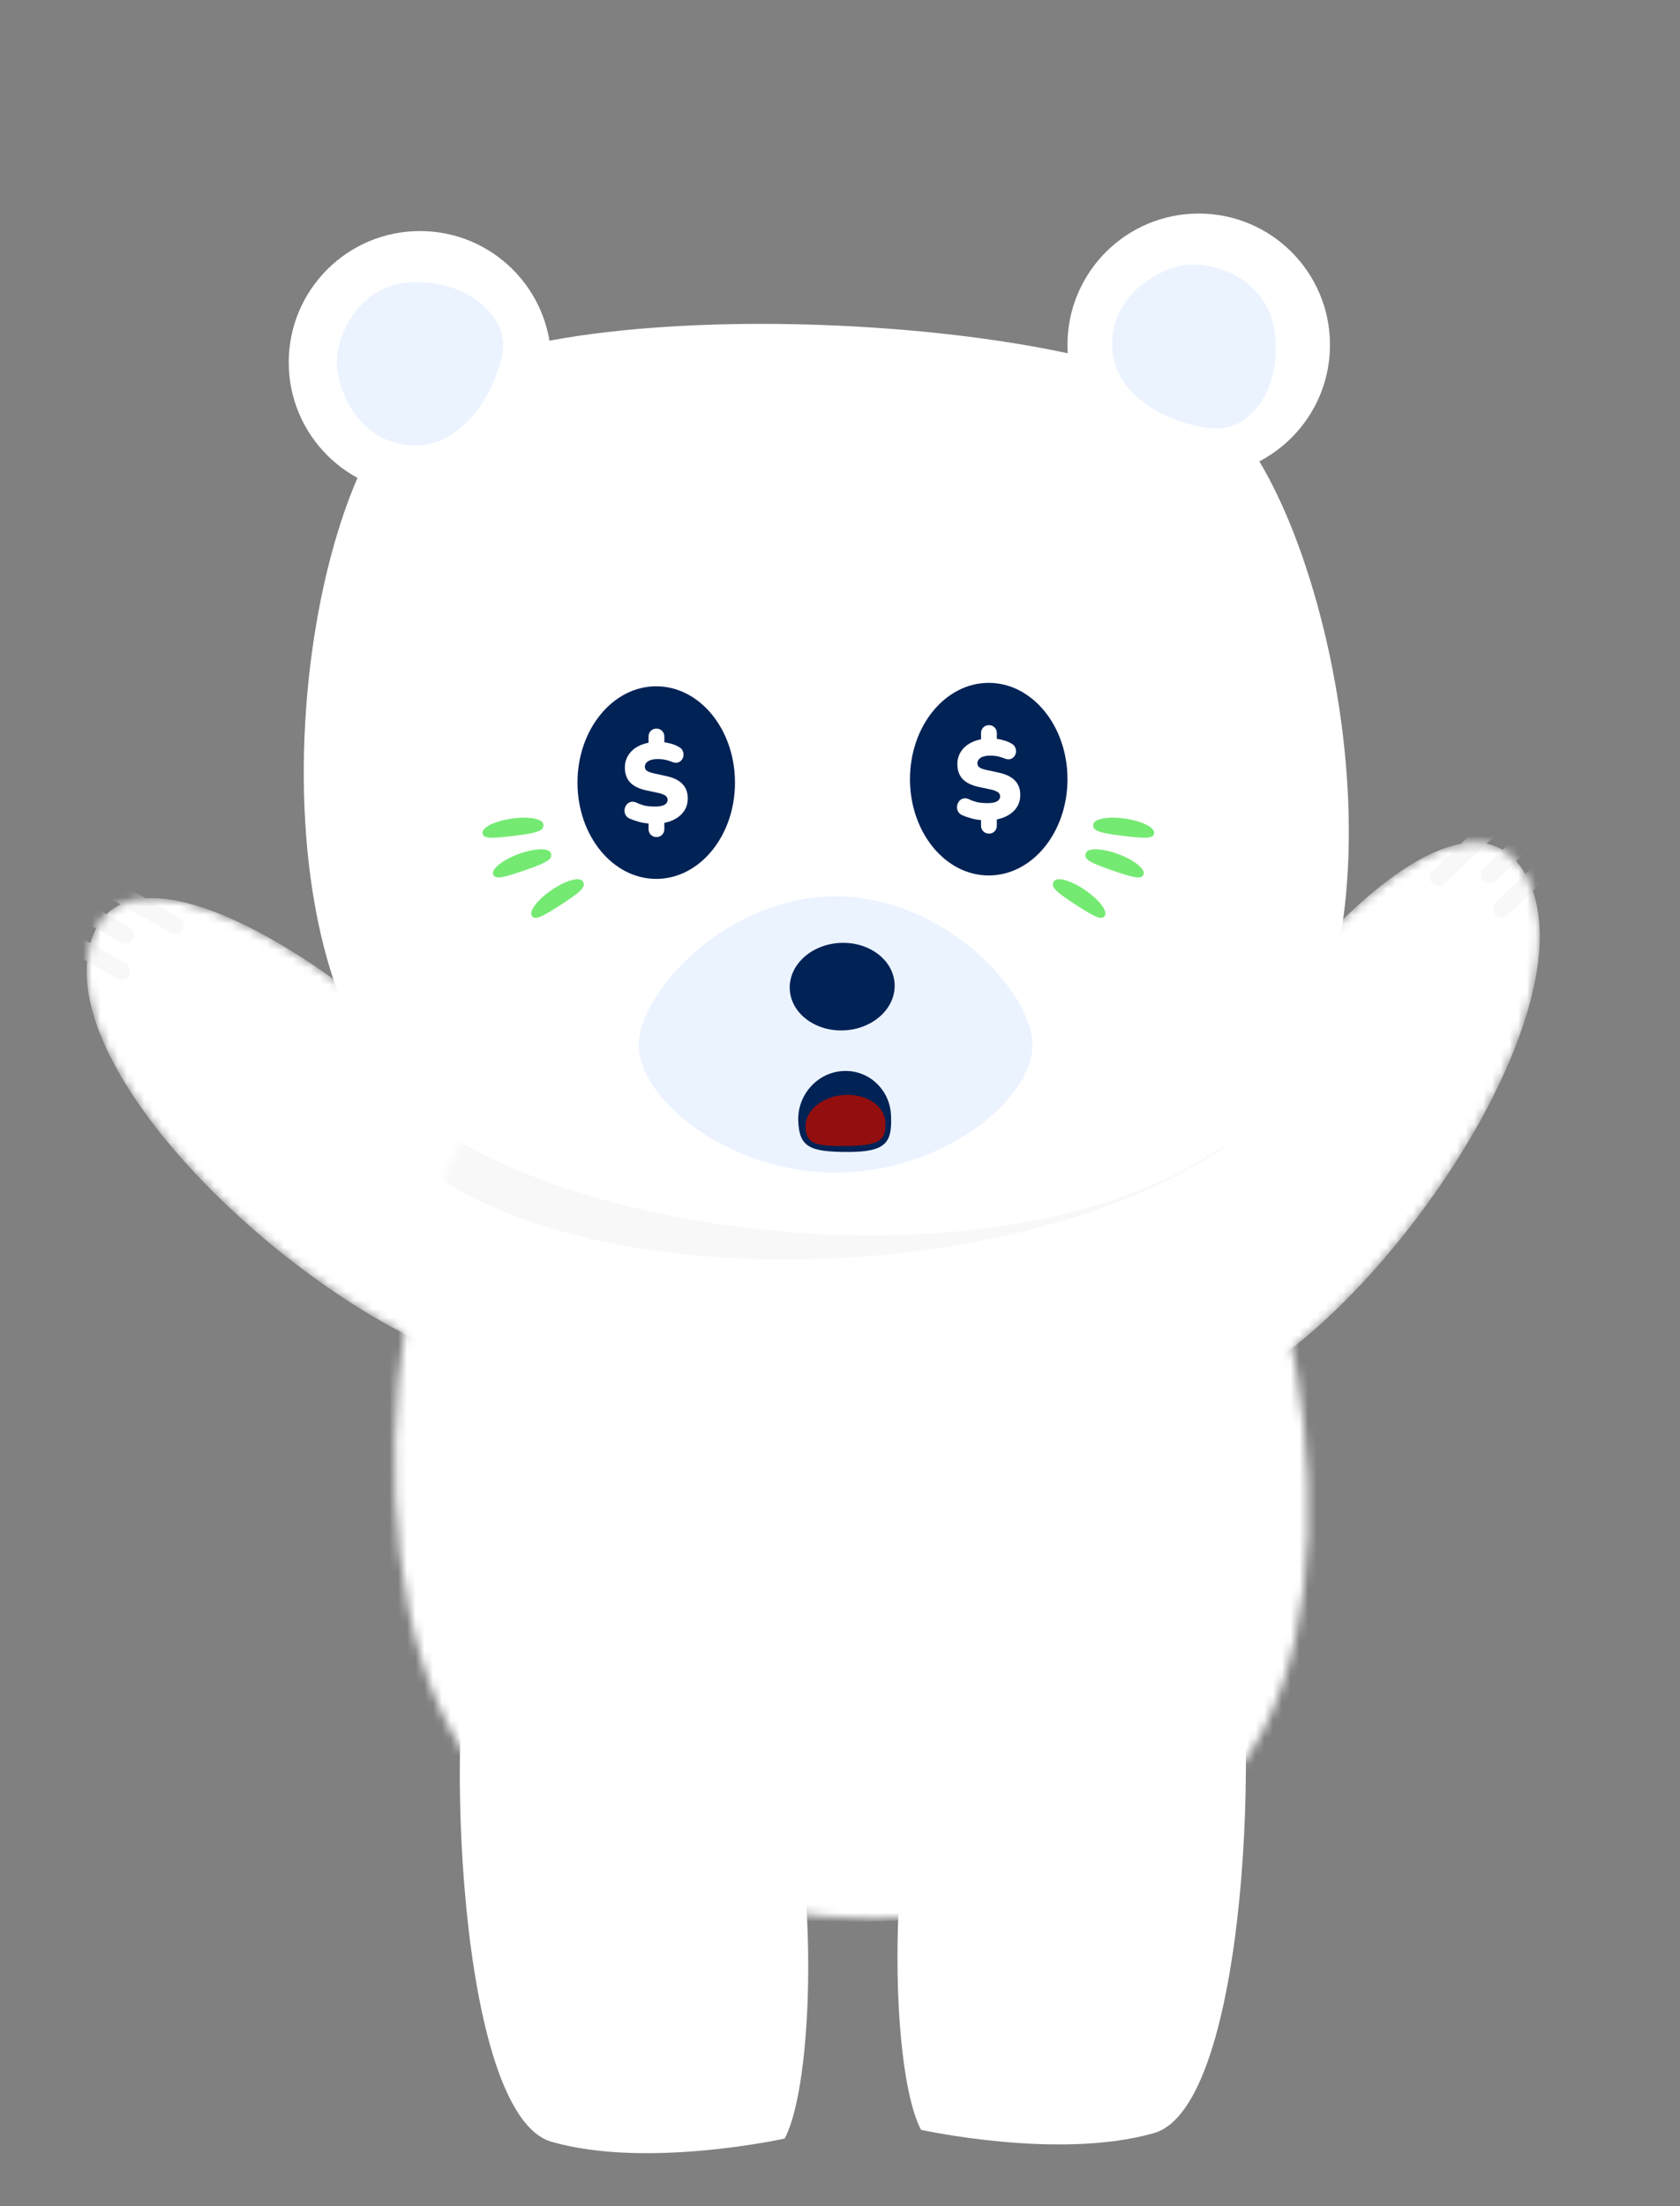 <svg width="192" height="252" viewBox="0 0 192 252" fill="none" xmlns="http://www.w3.org/2000/svg">
<rect x="0" y="0" width="192" height="252" fill="#808080" stroke="none"/>
<mask id="mask0_1695_4582" style="mask-type:alpha" maskUnits="userSpaceOnUse" x="128" y="96" width="48" height="64">
<path d="M134.519 130.829C147.09 107.686 168.034 87.249 174.59 100.34C181.146 113.432 163.169 142.421 146.733 154.714C130.297 167.006 121.947 153.973 134.519 130.829Z" fill="white"/>
</mask>
<g mask="url(#mask0_1695_4582)">
<path d="M134.519 130.829C147.09 107.686 168.034 87.249 174.59 100.34C181.146 113.432 163.169 142.421 146.733 154.714C130.297 167.006 121.947 153.973 134.519 130.829Z" fill="white"/>
<path d="M164.418 100.212C175.772 89.049 178.612 88.204 178.613 89.177" stroke="#F8F8F8" stroke-width="2" stroke-linecap="round"/>
<path d="M171.648 103.779C183.003 92.616 185.843 91.771 185.843 92.744" stroke="#F8F8F8" stroke-width="2" stroke-linecap="round"/>
<path d="M170.241 99.903C181.595 88.74 184.435 87.895 184.436 88.869" stroke="#F8F8F8" stroke-width="2" stroke-linecap="round"/>
</g>
<mask id="mask1_1695_4582" style="mask-type:alpha" maskUnits="userSpaceOnUse" x="9" y="102" width="59" height="55">
<path d="M56.445 128.183C38.648 108.769 13.382 94.006 10.188 108.294C6.994 122.583 31.45 146.362 50.372 154.313C69.293 162.264 74.242 147.598 56.445 128.183Z" fill="white"/>
</mask>
<g mask="url(#mask1_1695_4582)">
<path d="M56.445 128.183C38.648 108.769 13.382 94.006 10.188 108.294C6.994 122.583 31.45 146.362 50.372 154.313C69.293 162.264 74.242 147.598 56.445 128.183Z" fill="white"/>
<path d="M20.027 105.709C6.309 97.624 3.349 97.492 3.584 98.436" stroke="#F8F8F8" stroke-width="2" stroke-linecap="round"/>
<path d="M13.874 110.919C0.156 102.834 -2.803 102.702 -2.569 103.646" stroke="#F8F8F8" stroke-width="2" stroke-linecap="round"/>
<path d="M14.302 106.818C0.585 98.734 -2.375 98.601 -2.14 99.545" stroke="#F8F8F8" stroke-width="2" stroke-linecap="round"/>
</g>
<path d="M89.674 244.277C89.674 244.277 73.933 247.772 63.049 244.651C52.166 241.53 50.913 196.204 54.033 185.321C57.154 174.437 66.615 174.207 80.469 183.901C94.323 193.595 94.118 236.032 89.674 244.277Z" fill="white"/>
<path d="M105.262 243.277C105.262 243.277 121.003 246.772 131.887 243.651C142.77 240.53 144.023 195.204 140.903 184.321C137.782 173.437 128.321 173.207 114.467 182.901C100.613 192.595 100.818 235.032 105.262 243.277Z" fill="white"/>
<mask id="mask2_1695_4582" style="mask-type:alpha" maskUnits="userSpaceOnUse" x="45" y="115" width="105" height="105">
<path d="M137.998 206.011C117.306 224.353 82.306 222.229 59.998 207.392C37.689 192.555 43.436 135.758 57.798 123.482C72.16 111.205 122.676 113.242 135.16 124.744C147.644 136.245 158.69 187.67 137.998 206.011Z" fill="white"/>
</mask>
<g mask="url(#mask2_1695_4582)">
<path d="M144.313 206.011C123.621 224.353 73.606 220.888 51.298 206.052C28.989 191.215 34.736 134.417 49.097 122.141C63.459 109.865 128.991 113.242 141.475 124.744C153.959 136.245 165.006 187.67 144.313 206.011Z" fill="white"/>
<path d="M144.313 206.011C123.621 224.353 73.606 220.888 51.298 206.052C28.989 191.215 34.736 134.417 49.097 122.141C63.459 109.865 128.991 113.242 141.475 124.744C153.959 136.245 165.006 187.67 144.313 206.011Z" fill="#F8F8F8"/>
<path d="M140.312 207.011C119.62 225.352 69.605 221.888 47.297 207.051C24.988 192.214 30.735 135.417 45.096 123.141C59.459 110.865 124.99 114.242 137.474 125.743C149.958 137.245 161.005 188.67 140.312 207.011Z" fill="white"/>
<path d="M143.999 127.892C123.307 146.234 72.292 149.269 49.983 134.433C27.675 119.596 33.421 62.798 47.783 50.522C62.145 38.246 127.677 41.623 140.161 53.125C152.645 64.626 164.691 109.551 143.999 127.892Z" fill="#F8F8F8"/>
</g>
<path d="M142.615 128.619C121.922 146.96 71.907 143.496 49.599 128.659C27.291 113.822 33.037 57.025 47.399 44.749C61.761 32.473 127.293 35.85 139.777 47.351C152.261 58.853 163.307 110.278 142.615 128.619Z" fill="white"/>
<circle cx="47.998" cy="41.392" r="15" fill="white"/>
<circle cx="136.998" cy="39.392" r="15" fill="white"/>
<path d="M117.998 119.392C117.998 125.467 107.924 133.935 95.498 133.935C83.072 133.935 72.998 125.467 72.998 119.392C72.998 113.317 83.072 102.392 95.498 102.392C107.924 102.392 117.998 113.317 117.998 119.392Z" fill="#EBF3FF"/>
<path d="M57.498 39.392C57.498 42.666 53.849 50.892 47.498 50.892C41.147 50.892 38.498 44.666 38.498 41.392C38.498 38.118 41.147 32.23 47.498 32.23C53.849 32.23 57.498 36.118 57.498 39.392Z" fill="#EBF3FF"/>
<path d="M139.809 48.888C136.559 49.287 127.95 46.668 127.176 40.364C126.402 34.06 132.258 30.672 135.508 30.273C138.758 29.874 144.925 31.786 145.699 38.09C146.473 44.394 143.059 48.489 139.809 48.888Z" fill="#EBF3FF"/>
<ellipse cx="74.998" cy="89.392" rx="9" ry="11" fill="#002255"/>
<path d="M75.015 95.612C74.764 95.612 74.551 95.525 74.378 95.352C74.205 95.179 74.118 94.962 74.118 94.702V93.74L74.508 94.091C73.927 94.065 73.425 93.991 73 93.87C72.575 93.749 72.229 93.627 71.96 93.506C71.735 93.402 71.574 93.255 71.479 93.064C71.392 92.873 71.358 92.678 71.375 92.479C71.401 92.28 71.475 92.098 71.596 91.933C71.717 91.768 71.873 91.66 72.064 91.608C72.263 91.547 72.493 91.573 72.753 91.686C72.926 91.781 73.186 91.881 73.533 91.985C73.888 92.08 74.326 92.128 74.846 92.128C75.21 92.128 75.496 92.093 75.704 92.024C75.921 91.955 76.072 91.864 76.159 91.751C76.254 91.63 76.302 91.5 76.302 91.361C76.302 91.231 76.267 91.123 76.198 91.036C76.137 90.941 76.033 90.858 75.886 90.789C75.739 90.711 75.535 90.642 75.275 90.581L73.806 90.269C73 90.087 72.398 89.784 71.999 89.359C71.609 88.926 71.414 88.367 71.414 87.682C71.414 87.162 71.54 86.698 71.791 86.291C72.051 85.875 72.411 85.537 72.87 85.277C73.338 85.017 73.884 84.852 74.508 84.783L74.118 85.004V84.133C74.118 83.873 74.205 83.656 74.378 83.483C74.551 83.31 74.764 83.223 75.015 83.223C75.275 83.223 75.492 83.31 75.665 83.483C75.838 83.656 75.925 83.873 75.925 84.133V85.004L75.535 84.757C75.864 84.766 76.22 84.822 76.601 84.926C76.982 85.021 77.316 85.156 77.602 85.329C77.801 85.433 77.94 85.576 78.018 85.758C78.105 85.94 78.135 86.126 78.109 86.317C78.092 86.499 78.022 86.664 77.901 86.811C77.788 86.958 77.632 87.058 77.433 87.11C77.242 87.153 77.013 87.119 76.744 87.006C76.545 86.919 76.319 86.85 76.068 86.798C75.825 86.737 75.513 86.707 75.132 86.707C74.673 86.707 74.317 86.789 74.066 86.954C73.823 87.119 73.702 87.331 73.702 87.591C73.702 87.764 73.771 87.912 73.91 88.033C74.057 88.146 74.322 88.245 74.703 88.332L76.185 88.657C77.008 88.839 77.615 89.142 78.005 89.567C78.404 89.983 78.603 90.525 78.603 91.192C78.603 91.712 78.477 92.171 78.226 92.57C77.975 92.969 77.624 93.294 77.173 93.545C76.731 93.796 76.215 93.961 75.626 94.039L75.925 93.727V94.702C75.925 94.962 75.838 95.179 75.665 95.352C75.5 95.525 75.284 95.612 75.015 95.612Z" fill="white"/>
<ellipse cx="112.998" cy="89" rx="9" ry="11" fill="#002255"/>
<path d="M113.015 95.22C112.764 95.22 112.551 95.133 112.378 94.96C112.205 94.787 112.118 94.57 112.118 94.31V93.348L112.508 93.699C111.927 93.673 111.425 93.599 111 93.478C110.575 93.357 110.229 93.235 109.96 93.114C109.735 93.01 109.574 92.863 109.479 92.672C109.392 92.481 109.358 92.286 109.375 92.087C109.401 91.888 109.475 91.706 109.596 91.541C109.717 91.376 109.873 91.268 110.064 91.216C110.263 91.155 110.493 91.181 110.753 91.294C110.926 91.389 111.186 91.489 111.533 91.593C111.888 91.688 112.326 91.736 112.846 91.736C113.21 91.736 113.496 91.701 113.704 91.632C113.921 91.563 114.072 91.472 114.159 91.359C114.254 91.238 114.302 91.108 114.302 90.969C114.302 90.839 114.267 90.731 114.198 90.644C114.137 90.549 114.033 90.466 113.886 90.397C113.739 90.319 113.535 90.25 113.275 90.189L111.806 89.877C111 89.695 110.398 89.392 109.999 88.967C109.609 88.534 109.414 87.975 109.414 87.29C109.414 86.77 109.54 86.306 109.791 85.899C110.051 85.483 110.411 85.145 110.87 84.885C111.338 84.625 111.884 84.46 112.508 84.391L112.118 84.612V83.741C112.118 83.481 112.205 83.264 112.378 83.091C112.551 82.918 112.764 82.831 113.015 82.831C113.275 82.831 113.492 82.918 113.665 83.091C113.838 83.264 113.925 83.481 113.925 83.741V84.612L113.535 84.365C113.864 84.374 114.22 84.43 114.601 84.534C114.982 84.629 115.316 84.764 115.602 84.937C115.801 85.041 115.94 85.184 116.018 85.366C116.105 85.548 116.135 85.734 116.109 85.925C116.092 86.107 116.022 86.272 115.901 86.419C115.788 86.566 115.632 86.666 115.433 86.718C115.242 86.761 115.013 86.727 114.744 86.614C114.545 86.527 114.319 86.458 114.068 86.406C113.825 86.345 113.513 86.315 113.132 86.315C112.673 86.315 112.317 86.397 112.066 86.562C111.823 86.727 111.702 86.939 111.702 87.199C111.702 87.372 111.771 87.52 111.91 87.641C112.057 87.754 112.322 87.853 112.703 87.94L114.185 88.265C115.008 88.447 115.615 88.75 116.005 89.175C116.404 89.591 116.603 90.133 116.603 90.8C116.603 91.32 116.477 91.779 116.226 92.178C115.975 92.577 115.624 92.902 115.173 93.153C114.731 93.404 114.215 93.569 113.626 93.647L113.925 93.335V94.31C113.925 94.57 113.838 94.787 113.665 94.96C113.5 95.133 113.284 95.22 113.015 95.22Z" fill="white"/>
<ellipse cx="96.251" cy="112.699" rx="5" ry="6" transform="rotate(87 96.251 112.699)" fill="#002255"/>
<path d="M96.981 131.583C92.558 131.583 91.357 131.057 91.23 128.076C91.102 125.095 93.371 122.527 96.299 122.339C99.226 122.152 101.703 124.416 101.831 127.397C101.958 130.378 101.404 131.583 96.981 131.583Z" fill="#002255"/>
<path d="M96.972 130.898C93.168 130.963 92.141 130.648 92.06 128.768C91.979 126.888 93.956 125.232 96.476 125.071C98.995 124.91 101.103 126.303 101.184 128.184C101.264 130.064 100.775 130.833 96.972 130.898Z" fill="#930E0E"/>
<path d="M58.904 95.456C56.004 95.812 55.218 95.795 55.14 95.157C55.061 94.52 56.554 93.778 58.474 93.501C60.394 93.225 62.013 93.517 62.092 94.155C62.17 94.792 61.804 95.099 58.904 95.456Z" fill="#75EA73"/>
<path d="M60.097 99.371C57.334 100.323 56.562 100.469 56.353 99.862C56.144 99.254 57.45 98.219 59.27 97.549C61.09 96.879 62.735 96.828 62.944 97.435C63.153 98.043 62.859 98.419 60.097 99.371Z" fill="#75EA73"/>
<path d="M64.293 103.224C61.843 104.816 61.129 105.144 60.779 104.606C60.429 104.067 61.446 102.746 63.05 101.656C64.654 100.565 66.238 100.118 66.588 100.657C66.938 101.196 66.743 101.632 64.293 103.224Z" fill="#75EA73"/>
<path d="M128.141 95.456C131.041 95.812 131.826 95.795 131.905 95.157C131.983 94.52 130.49 93.778 128.571 93.501C126.651 93.225 125.031 93.517 124.953 94.155C124.875 94.792 125.241 95.099 128.141 95.456Z" fill="#75EA73"/>
<path d="M126.948 99.371C129.71 100.323 130.483 100.469 130.692 99.862C130.901 99.254 129.595 98.219 127.775 97.549C125.955 96.879 124.309 96.828 124.1 97.435C123.891 98.043 124.185 98.419 126.948 99.371Z" fill="#75EA73"/>
<path d="M122.751 103.224C125.202 104.816 125.916 105.144 126.265 104.606C126.615 104.067 125.599 102.746 123.995 101.656C122.391 100.565 120.807 100.118 120.457 100.657C120.107 101.196 120.301 101.632 122.751 103.224Z" fill="#75EA73"/>
</svg>
